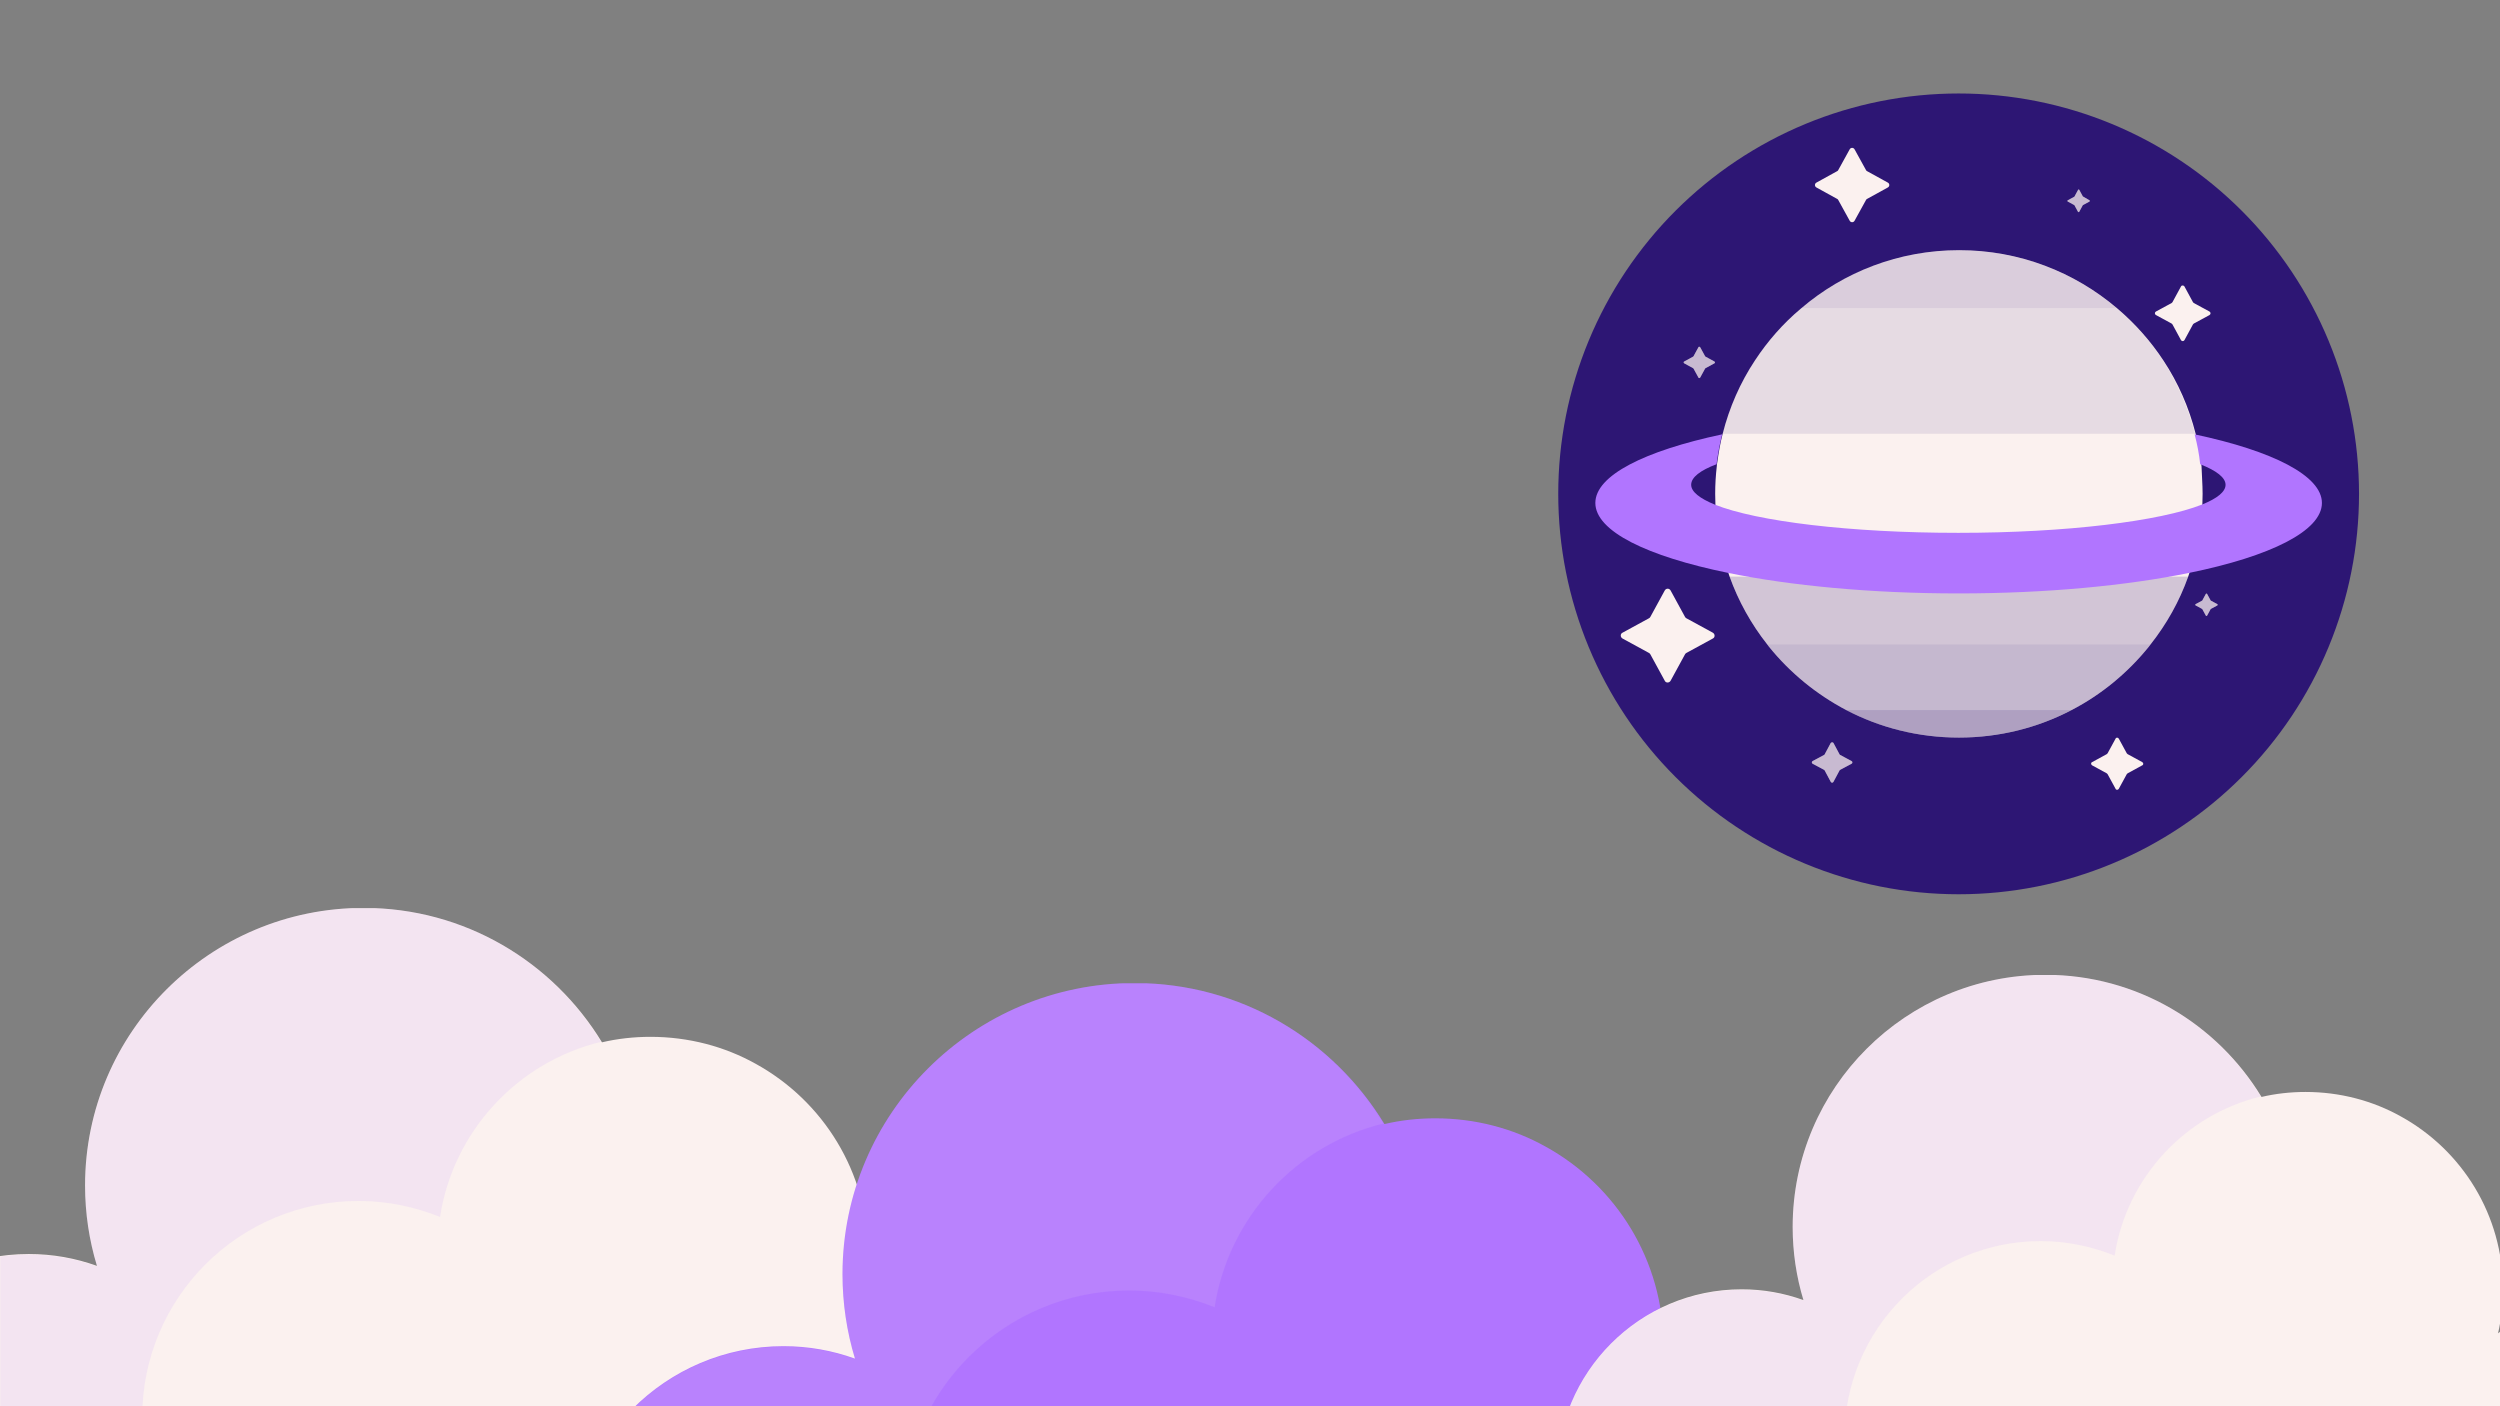 <svg xmlns="http://www.w3.org/2000/svg" xmlns:xlink="http://www.w3.org/1999/xlink" width="1920" zoomAndPan="magnify" viewBox="0 0 1440 810" height="1080" preserveAspectRatio="xMidYMid meet" version="1.0"><rect x="0" y="0" width="1440" height="810" fill="#808080" stroke="none"/><defs><filter x="0%" y="0%" width="100%" height="100%" id="id1"><feColorMatrix values="0 0 0 0 1 0 0 0 0 1 0 0 0 0 1 0 0 0 1 0" color-interpolation-filters="sRGB"/></filter><clipPath id="id2"><path d="M 0 523.074 L 689.82 523.074 L 689.82 810 L 0 810 Z M 0 523.074 " clip-rule="nonzero"/></clipPath><clipPath id="id3"><path d="M 0 523.074 L 348 523.074 L 348 810 L 0 810 Z M 0 523.074 " clip-rule="nonzero"/></clipPath><mask id="id4"><g filter="url(#id1)"><rect x="-144" width="1728" fill="#000000" y="-81" height="972" fill-opacity="0.098"/></g></mask><clipPath id="id5"><path d="M 0 0.074 L 347 0.074 L 347 287 L 0 287 Z M 0 0.074 " clip-rule="nonzero"/></clipPath><clipPath id="id6"><rect x="0" width="348" y="0" height="287"/></clipPath><clipPath id="id7"><path d="M 328.363 566.359 L 1157.113 566.359 L 1157.113 810 L 328.363 810 Z M 328.363 566.359 " clip-rule="nonzero"/></clipPath><clipPath id="id8"><path d="M 328.363 566.359 L 798 566.359 L 798 810 L 328.363 810 Z M 328.363 566.359 " clip-rule="nonzero"/></clipPath><mask id="id9"><g filter="url(#id1)"><rect x="-144" width="1728" fill="#000000" y="-81" height="972" fill-opacity="0.098"/></g></mask><clipPath id="id10"><path d="M 0.363 0.359 L 469 0.359 L 469 244 L 0.363 244 Z M 0.363 0.359 " clip-rule="nonzero"/></clipPath><clipPath id="id11"><rect x="0" width="470" y="0" height="244"/></clipPath><clipPath id="id12"><path d="M 896.816 561.605 L 1440 561.605 L 1440 810 L 896.816 810 Z M 896.816 561.605 " clip-rule="nonzero"/></clipPath><clipPath id="id13"><path d="M 896.816 561.605 L 1304 561.605 L 1304 810 L 896.816 810 Z M 896.816 561.605 " clip-rule="nonzero"/></clipPath><mask id="id14"><g filter="url(#id1)"><rect x="-144" width="1728" fill="#000000" y="-81" height="972" fill-opacity="0.098"/></g></mask><clipPath id="id15"><path d="M 0.816 0.605 L 407 0.605 L 407 249 L 0.816 249 Z M 0.816 0.605 " clip-rule="nonzero"/></clipPath><clipPath id="id16"><rect x="0" width="408" y="0" height="249"/></clipPath><clipPath id="id17"><path d="M 897.547 53.844 L 1358.797 53.844 L 1358.797 515.094 L 897.547 515.094 Z M 897.547 53.844 " clip-rule="nonzero"/></clipPath><mask id="id18"><g filter="url(#id1)"><rect x="-144" width="1728" fill="#000000" y="-81" height="972" fill-opacity="0.2"/></g></mask><clipPath id="id19"><path d="M 1 1 L 265.48 1 L 265.48 94 L 1 94 Z M 1 1 " clip-rule="nonzero"/></clipPath><clipPath id="id20"><rect x="0" width="266" y="0" height="95"/></clipPath><mask id="id21"><g filter="url(#id1)"><rect x="-144" width="1728" fill="#000000" y="-81" height="972" fill-opacity="0.078"/></g></mask><clipPath id="id22"><path d="M 0.359 1 L 221.879 1 L 221.879 55 L 0.359 55 Z M 0.359 1 " clip-rule="nonzero"/></clipPath><clipPath id="id23"><rect x="0" width="222" y="0" height="56"/></clipPath><mask id="id24"><g filter="url(#id1)"><rect x="-144" width="1728" fill="#000000" y="-81" height="972" fill-opacity="0.149"/></g></mask><clipPath id="id25"><rect x="0" width="133" y="0" height="18"/></clipPath><mask id="id26"><g filter="url(#id1)"><rect x="-144" width="1728" fill="#000000" y="-81" height="972" fill-opacity="0.098"/></g></mask><clipPath id="id27"><rect x="0" width="275" y="0" height="109"/></clipPath><mask id="id28"><g filter="url(#id1)"><rect x="-144" width="1728" fill="#000000" y="-81" height="972" fill-opacity="0.067"/></g></mask><clipPath id="id29"><rect x="0" width="186" y="0" height="37"/></clipPath><mask id="id30"><g filter="url(#id1)"><rect x="-144" width="1728" fill="#000000" y="-81" height="972" fill-opacity="0.247"/></g></mask><clipPath id="id31"><path d="M 1 0.281 L 15 0.281 L 15 14 L 1 14 Z M 1 0.281 " clip-rule="nonzero"/></clipPath><clipPath id="id32"><rect x="0" width="16" y="0" height="15"/></clipPath><mask id="id33"><g filter="url(#id1)"><rect x="-144" width="1728" fill="#000000" y="-81" height="972" fill-opacity="0.247"/></g></mask><clipPath id="id34"><rect x="0" width="21" y="0" height="21"/></clipPath><mask id="id35"><g filter="url(#id1)"><rect x="-144" width="1728" fill="#000000" y="-81" height="972" fill-opacity="0.247"/></g></mask><clipPath id="id36"><rect x="0" width="17" y="0" height="17"/></clipPath><mask id="id37"><g filter="url(#id1)"><rect x="-144" width="1728" fill="#000000" y="-81" height="972" fill-opacity="0.247"/></g></mask><clipPath id="id38"><path d="M 2 0.441 L 26 0.441 L 26 24 L 2 24 Z M 2 0.441 " clip-rule="nonzero"/></clipPath><clipPath id="id39"><rect x="0" width="28" y="0" height="26"/></clipPath></defs><g clip-path="url(#id2)"><path fill="#fbf1ef" d="M 689.812 839.508 C 689.812 840.562 689.812 841.879 689.812 842.93 L -100.668 842.93 C -100.668 841.879 -100.668 840.562 -100.668 839.508 C -100.668 774.984 -48.234 722.312 16.586 722.312 C 30.285 722.312 43.461 724.68 55.848 729.156 C 51.367 714.41 48.996 698.871 48.996 682.805 C 48.996 594.578 120.93 522.945 209.465 522.945 C 267.695 522.945 318.551 554.02 346.742 600.375 C 355.703 598.266 365.188 597.215 374.676 597.215 C 396.543 597.215 417.359 602.742 435.277 612.75 C 474.012 634.082 500.098 675.168 500.098 722.312 C 500.098 731.793 499.043 741.273 496.938 750.227 C 517.488 732.844 543.836 722.312 572.82 722.312 C 637.379 722.574 689.812 774.984 689.812 839.508 Z M 689.812 839.508 " fill-opacity="1" fill-rule="nonzero"/></g><g clip-path="url(#id3)"><g mask="url(#id4)"><g transform="matrix(1, 0, 0, 1, 0, 523)"><g clip-path="url(#id6)"><g clip-path="url(#id5)"><path fill="#b175ff" d="M 346.219 77.109 C 298.262 88.699 261.109 128.465 253.469 177.977 C 238.977 172.184 223.164 168.762 206.566 168.762 C 137.793 168.762 81.934 224.332 81.934 293.332 C 81.934 302.551 82.984 311.504 84.832 320.195 L -100.668 320.195 C -100.668 319.141 -100.668 317.824 -100.668 316.77 C -100.668 252.246 -48.234 199.574 16.586 199.574 C 30.285 199.574 43.461 201.945 55.848 206.422 C 51.367 191.672 48.996 176.133 48.996 160.07 C 48.996 71.578 120.93 -0.055 209.465 -0.055 C 267.434 -0.055 318.285 30.758 346.219 77.109 Z M 346.219 77.109 " fill-opacity="1" fill-rule="nonzero"/></g></g></g></g></g><g clip-path="url(#id7)"><path fill="#b175ff" d="M 1157.109 898.355 C 1157.109 899.461 1157.109 900.84 1157.109 901.945 L 328.371 901.945 C 328.371 900.84 328.371 899.461 328.371 898.355 C 328.371 830.656 383.344 775.395 451.301 775.395 C 465.664 775.395 479.477 777.883 492.461 782.578 C 487.766 767.105 485.277 750.801 485.277 733.945 C 485.277 641.383 560.691 566.223 653.512 566.223 C 714.562 566.223 767.879 598.828 797.438 647.461 C 806.828 645.25 816.773 644.145 826.719 644.145 C 849.648 644.145 871.469 649.945 890.254 660.445 C 930.863 682.828 958.211 725.934 958.211 775.395 C 958.211 785.34 957.105 795.289 954.898 804.684 C 976.445 786.445 1004.07 775.395 1034.457 775.395 C 1102.137 775.672 1157.109 830.656 1157.109 898.355 Z M 1157.109 898.355 " fill-opacity="1" fill-rule="nonzero"/></g><g clip-path="url(#id8)"><g mask="url(#id9)"><g transform="matrix(1, 0, 0, 1, 328, 566)"><g clip-path="url(#id11)"><g clip-path="url(#id10)"><path fill="#fbf1ef" d="M 468.883 81.184 C 418.605 93.34 379.656 135.066 371.645 187.012 C 356.453 180.934 339.875 177.34 322.473 177.34 C 250.371 177.34 191.809 235.645 191.809 308.039 C 191.809 317.711 192.914 327.105 194.848 336.223 L 0.371 336.223 C 0.371 335.117 0.371 333.738 0.371 332.633 C 0.371 264.934 55.344 209.672 123.301 209.672 C 137.664 209.672 151.477 212.156 164.461 216.855 C 159.766 201.383 157.277 185.078 157.277 168.223 C 157.277 75.383 232.691 0.223 325.512 0.223 C 386.285 0.223 439.602 32.551 468.883 81.184 Z M 468.883 81.184 " fill-opacity="1" fill-rule="nonzero"/></g></g></g></g></g><g clip-path="url(#id12)"><path fill="#fbf1ef" d="M 1613.809 849.133 C 1613.809 850.09 1613.809 851.289 1613.809 852.246 L 896.82 852.246 C 896.82 851.289 896.82 850.09 896.82 849.133 C 896.82 790.504 944.379 742.641 1003.172 742.641 C 1015.602 742.641 1027.551 744.797 1038.785 748.863 C 1034.723 735.461 1032.57 721.344 1032.57 706.746 C 1032.57 626.578 1097.816 561.484 1178.117 561.484 C 1230.938 561.484 1277.062 589.723 1302.637 631.84 C 1310.762 629.926 1319.367 628.969 1327.969 628.969 C 1347.805 628.969 1366.688 633.996 1382.938 643.09 C 1418.07 662.473 1441.73 699.805 1441.73 742.641 C 1441.73 751.258 1440.777 759.871 1438.863 768.008 C 1457.504 752.215 1481.406 742.641 1507.695 742.641 C 1566.25 742.883 1613.809 790.504 1613.809 849.133 Z M 1613.809 849.133 " fill-opacity="1" fill-rule="nonzero"/></g><g clip-path="url(#id13)"><g mask="url(#id14)"><g transform="matrix(1, 0, 0, 1, 896, 561)"><g clip-path="url(#id16)"><g clip-path="url(#id15)"><path fill="#b175ff" d="M 406.156 70.602 C 362.66 81.133 328.961 117.27 322.031 162.258 C 308.887 156.992 294.547 153.883 279.488 153.883 C 217.113 153.883 166.445 204.375 166.445 267.074 C 166.445 275.449 167.402 283.586 169.074 291.484 L 0.82 291.484 C 0.82 290.527 0.82 289.332 0.82 288.375 C 0.82 229.742 48.379 181.883 107.172 181.883 C 119.602 181.883 131.551 184.035 142.785 188.102 C 138.723 174.703 136.57 160.582 136.57 145.984 C 136.57 65.578 201.816 0.484 282.117 0.484 C 334.699 0.484 380.824 28.484 406.156 70.602 Z M 406.156 70.602 " fill-opacity="1" fill-rule="nonzero"/></g></g></g></g></g><g clip-path="url(#id17)"><path fill="#2d1674" d="M 1358.797 284.469 C 1358.797 288.242 1358.703 292.016 1358.52 295.785 C 1358.332 299.555 1358.055 303.316 1357.684 307.074 C 1357.316 310.832 1356.852 314.574 1356.301 318.309 C 1355.746 322.043 1355.102 325.762 1354.363 329.461 C 1353.629 333.164 1352.801 336.844 1351.883 340.508 C 1350.965 344.168 1349.961 347.805 1348.863 351.414 C 1347.77 355.027 1346.586 358.609 1345.312 362.164 C 1344.043 365.719 1342.684 369.238 1341.238 372.727 C 1339.797 376.211 1338.266 379.66 1336.652 383.074 C 1335.039 386.484 1333.344 389.855 1331.562 393.184 C 1329.785 396.512 1327.926 399.797 1325.984 403.035 C 1324.043 406.27 1322.023 409.461 1319.93 412.598 C 1317.832 415.734 1315.66 418.82 1313.41 421.852 C 1311.16 424.883 1308.84 427.859 1306.445 430.777 C 1304.051 433.695 1301.586 436.551 1299.051 439.348 C 1296.516 442.145 1293.914 444.875 1291.246 447.547 C 1288.578 450.215 1285.844 452.816 1283.047 455.352 C 1280.254 457.887 1277.395 460.352 1274.477 462.746 C 1271.559 465.141 1268.586 467.461 1265.555 469.707 C 1262.523 471.957 1259.438 474.129 1256.297 476.227 C 1253.16 478.324 1249.973 480.344 1246.734 482.281 C 1243.496 484.223 1240.215 486.082 1236.887 487.863 C 1233.559 489.641 1230.188 491.336 1226.773 492.953 C 1223.363 494.566 1219.914 496.094 1216.426 497.539 C 1212.941 498.984 1209.418 500.34 1205.867 501.613 C 1202.312 502.883 1198.73 504.066 1195.117 505.164 C 1191.504 506.258 1187.867 507.266 1184.207 508.184 C 1180.547 509.098 1176.863 509.926 1173.164 510.664 C 1169.461 511.398 1165.742 512.043 1162.012 512.598 C 1158.277 513.152 1154.531 513.613 1150.777 513.984 C 1147.02 514.355 1143.258 514.633 1139.488 514.816 C 1135.719 515 1131.945 515.094 1128.172 515.094 C 1124.395 515.094 1120.625 515 1116.855 514.816 C 1113.086 514.633 1109.32 514.355 1105.566 513.984 C 1101.809 513.613 1098.062 513.152 1094.332 512.598 C 1090.598 512.043 1086.879 511.398 1083.176 510.664 C 1079.477 509.926 1075.793 509.098 1072.133 508.184 C 1068.473 507.266 1064.836 506.258 1061.223 505.164 C 1057.613 504.066 1054.027 502.883 1050.477 501.613 C 1046.922 500.34 1043.402 498.984 1039.914 497.539 C 1036.426 496.094 1032.977 494.566 1029.566 492.953 C 1026.152 491.336 1022.785 489.641 1019.453 487.863 C 1016.125 486.082 1012.844 484.223 1009.605 482.281 C 1006.367 480.344 1003.18 478.324 1000.043 476.227 C 996.902 474.129 993.82 471.957 990.789 469.707 C 987.754 467.461 984.781 465.141 981.863 462.746 C 978.945 460.352 976.09 457.887 973.293 455.352 C 970.496 452.816 967.762 450.215 965.094 447.547 C 962.426 444.875 959.824 442.145 957.289 439.348 C 954.754 436.551 952.289 433.695 949.895 430.777 C 947.5 427.859 945.18 424.883 942.93 421.852 C 940.684 418.82 938.508 415.734 936.414 412.598 C 934.316 409.461 932.297 406.27 930.355 403.035 C 928.418 399.797 926.555 396.512 924.777 393.184 C 923 389.855 921.301 386.484 919.688 383.074 C 918.074 379.66 916.547 376.211 915.102 372.727 C 913.656 369.238 912.297 365.719 911.027 362.164 C 909.754 358.609 908.57 355.027 907.477 351.414 C 906.379 347.805 905.375 344.168 904.457 340.508 C 903.539 336.844 902.715 333.164 901.977 329.461 C 901.242 325.762 900.594 322.043 900.043 318.309 C 899.488 314.574 899.027 310.832 898.656 307.074 C 898.285 303.316 898.008 299.555 897.824 295.785 C 897.637 292.016 897.547 288.242 897.547 284.469 C 897.547 280.695 897.637 276.922 897.824 273.152 C 898.008 269.383 898.285 265.621 898.656 261.863 C 899.027 258.109 899.488 254.363 900.043 250.629 C 900.594 246.895 901.242 243.18 901.977 239.477 C 902.715 235.773 903.539 232.094 904.457 228.434 C 905.375 224.77 906.379 221.133 907.477 217.523 C 908.57 213.91 909.754 210.328 911.027 206.773 C 912.297 203.219 913.656 199.699 915.102 196.211 C 916.547 192.727 918.074 189.277 919.688 185.863 C 921.301 182.453 923 179.082 924.777 175.754 C 926.555 172.426 928.418 169.141 930.355 165.902 C 932.297 162.668 934.316 159.48 936.414 156.34 C 938.508 153.203 940.684 150.117 942.93 147.086 C 945.18 144.055 947.5 141.078 949.895 138.164 C 952.289 135.246 954.754 132.387 957.289 129.59 C 959.824 126.793 962.426 124.062 965.094 121.395 C 967.762 118.723 970.496 116.121 973.293 113.586 C 976.09 111.051 978.945 108.59 981.863 106.195 C 984.781 103.801 987.754 101.477 990.789 99.23 C 993.82 96.98 996.902 94.809 1000.043 92.711 C 1003.18 90.613 1006.367 88.598 1009.605 86.656 C 1012.844 84.715 1016.125 82.855 1019.453 81.074 C 1022.781 79.297 1026.152 77.602 1029.566 75.988 C 1032.977 74.371 1036.426 72.844 1039.914 71.398 C 1043.402 69.953 1046.922 68.598 1050.477 67.324 C 1054.027 66.055 1057.613 64.871 1061.223 63.773 C 1064.836 62.68 1068.473 61.672 1072.133 60.754 C 1075.793 59.84 1079.477 59.012 1083.176 58.277 C 1086.879 57.539 1090.598 56.895 1094.332 56.34 C 1098.062 55.785 1101.809 55.324 1105.566 54.953 C 1109.32 54.586 1113.086 54.309 1116.855 54.121 C 1120.625 53.938 1124.395 53.844 1128.172 53.844 C 1131.945 53.844 1135.719 53.938 1139.488 54.121 C 1143.258 54.309 1147.02 54.586 1150.777 54.953 C 1154.531 55.324 1158.277 55.785 1162.012 56.34 C 1165.742 56.895 1169.461 57.539 1173.164 58.277 C 1176.863 59.012 1180.547 59.84 1184.207 60.754 C 1187.867 61.672 1191.504 62.68 1195.117 63.773 C 1198.73 64.871 1202.312 66.055 1205.867 67.324 C 1209.418 68.598 1212.941 69.953 1216.426 71.398 C 1219.914 72.844 1223.363 74.371 1226.773 75.988 C 1230.188 77.602 1233.559 79.297 1236.887 81.074 C 1240.215 82.855 1243.496 84.715 1246.734 86.656 C 1249.973 88.598 1253.16 90.613 1256.297 92.711 C 1259.438 94.809 1262.523 96.98 1265.555 99.23 C 1268.586 101.477 1271.559 103.801 1274.477 106.195 C 1277.395 108.59 1280.254 111.051 1283.047 113.586 C 1285.844 116.121 1288.578 118.723 1291.246 121.395 C 1293.914 124.062 1296.516 126.793 1299.051 129.59 C 1301.586 132.387 1304.051 135.246 1306.445 138.164 C 1308.84 141.078 1311.16 144.055 1313.41 147.086 C 1315.66 150.117 1317.832 153.203 1319.93 156.34 C 1322.023 159.48 1324.043 162.668 1325.984 165.902 C 1327.926 169.141 1329.785 172.426 1331.562 175.754 C 1333.344 179.082 1335.039 182.453 1336.652 185.863 C 1338.266 189.277 1339.797 192.727 1341.238 196.211 C 1342.684 199.699 1344.043 203.219 1345.312 206.773 C 1346.586 210.328 1347.77 213.91 1348.863 217.523 C 1349.961 221.133 1350.965 224.77 1351.883 228.434 C 1352.801 232.094 1353.629 235.773 1354.363 239.477 C 1355.102 243.18 1355.746 246.895 1356.301 250.629 C 1356.852 254.363 1357.316 258.109 1357.684 261.863 C 1358.055 265.621 1358.332 269.383 1358.52 273.152 C 1358.703 276.922 1358.797 280.695 1358.797 284.469 Z M 1358.797 284.469 " fill-opacity="1" fill-rule="nonzero"/></g><path fill="#fbf1ef" d="M 1268.699 284.469 C 1268.699 301.227 1265.777 317.219 1260.395 332.133 C 1255.32 346.43 1247.941 359.5 1238.715 371.184 C 1238.41 371.645 1238.102 371.953 1237.793 372.414 C 1225.648 387.48 1210.426 400.09 1193.207 409.008 C 1173.836 419.152 1151.695 424.844 1128.324 424.844 C 1104.953 424.844 1082.812 419.152 1063.441 409.008 C 1046.223 399.934 1031 387.48 1018.855 372.414 C 1018.547 371.953 1018.238 371.645 1017.934 371.184 C 1008.707 359.5 1001.328 346.277 996.254 332.133 C 990.871 317.219 987.949 301.227 987.949 284.469 C 987.949 279.086 988.258 273.859 988.871 268.633 C 988.871 267.863 989.027 266.941 989.18 266.172 C 989.949 260.637 990.871 255.258 992.254 249.875 C 996.098 234.652 1002.402 220.355 1010.859 207.594 C 1018.238 196.371 1027.156 186.223 1037.457 177.613 C 1061.902 156.703 1093.73 144.094 1128.477 144.094 C 1163.227 144.094 1194.898 156.703 1219.496 177.613 C 1229.645 186.223 1238.715 196.371 1246.098 207.594 C 1254.555 220.355 1260.855 234.652 1264.699 249.875 C 1266.086 255.258 1267.16 260.637 1267.773 266.172 C 1267.93 266.941 1267.93 267.711 1268.082 268.633 C 1268.238 273.859 1268.699 279.086 1268.699 284.469 Z M 1268.699 284.469 " fill-opacity="1" fill-rule="nonzero"/><g mask="url(#id18)"><g transform="matrix(1, 0, 0, 1, 995, 331)"><g clip-path="url(#id20)"><g clip-path="url(#id19)"><path fill="#2d1674" d="M 265.395 1.133 C 260.32 15.43 252.941 28.5 243.715 40.184 C 243.41 40.645 243.102 40.953 242.793 41.414 C 230.648 56.48 215.426 69.09 198.207 78.008 C 178.836 88.152 156.695 93.844 133.324 93.844 C 109.953 93.844 87.812 88.152 68.441 78.008 C 51.223 68.934 36 56.48 23.855 41.414 C 23.547 40.953 23.238 40.645 22.934 40.184 C 13.707 28.5 6.328 15.277 1.254 1.133 Z M 265.395 1.133 " fill-opacity="1" fill-rule="nonzero"/></g></g></g></g><g mask="url(#id21)"><g transform="matrix(1, 0, 0, 1, 1017, 370)"><g clip-path="url(#id23)"><g clip-path="url(#id22)"><path fill="#2d1674" d="M 221.715 1.184 C 221.41 1.645 221.102 1.953 220.793 2.414 C 208.648 17.48 193.426 30.09 176.207 39.008 C 156.836 49.152 134.695 54.844 111.324 54.844 C 87.953 54.844 65.812 49.152 46.441 39.008 C 29.223 29.934 14 17.48 1.855 2.414 C 1.547 1.953 1.238 1.645 0.934 1.184 Z M 221.715 1.184 " fill-opacity="1" fill-rule="nonzero"/></g></g></g></g><g mask="url(#id24)"><g transform="matrix(1, 0, 0, 1, 1062, 408)"><g clip-path="url(#id25)"><path fill="#2d1674" d="M 131.055 1.008 C 111.68 11.152 89.539 16.844 66.172 16.844 C 42.801 16.844 20.66 11.152 1.289 1.008 Z M 131.055 1.008 " fill-opacity="1" fill-rule="nonzero"/></g></g></g><g mask="url(#id26)"><g transform="matrix(1, 0, 0, 1, 991, 142)"><g clip-path="url(#id27)"><path fill="#2d1674" d="M 273.395 107.875 L 1.102 107.875 C 4.945 92.652 11.25 78.355 19.707 65.594 C 27.086 54.371 36.004 44.223 46.305 35.613 C 70.75 14.703 102.578 2.094 137.324 2.094 C 172.07 2.094 203.742 14.703 228.344 35.613 C 238.492 44.223 247.562 54.371 254.941 65.594 C 263.09 78.355 269.395 92.652 273.395 107.875 Z M 273.395 107.875 " fill-opacity="1" fill-rule="nonzero"/></g></g></g><g mask="url(#id28)"><g transform="matrix(1, 0, 0, 1, 1035, 142)"><g clip-path="url(#id29)"><path fill="#2d1674" d="M 184.191 35.461 L 2.152 35.461 C 26.598 14.551 58.422 1.941 93.172 1.941 C 127.918 1.941 159.59 14.551 184.191 35.461 Z M 184.191 35.461 " fill-opacity="1" fill-rule="nonzero"/></g></g></g><path fill="#b175ff" d="M 1337.426 289.695 C 1337.426 305.84 1307.75 320.445 1261.012 329.98 C 1224.879 337.359 1178.602 341.816 1128.172 341.816 C 1077.742 341.816 1031.461 337.359 995.332 329.98 C 948.746 320.445 918.918 305.992 918.918 289.695 C 918.918 273.859 947.207 259.715 991.949 250.184 C 990.562 255.719 989.488 261.559 988.719 267.402 C 979.34 270.938 974.113 274.938 974.113 279.242 C 974.113 283.238 979.031 287.082 987.645 290.617 C 1011.781 300.305 1065.594 306.918 1128.016 306.918 C 1190.438 306.918 1244.25 300.152 1268.391 290.617 C 1277.152 287.082 1281.922 283.238 1281.922 279.242 C 1281.922 275.09 1276.691 271.094 1267.312 267.402 C 1266.699 261.559 1265.621 255.871 1264.086 250.184 C 1309.133 259.715 1337.426 274.016 1337.426 289.695 Z M 1337.426 289.695 " fill-opacity="1" fill-rule="nonzero"/><path fill="#fbf1ef" d="M 1258.242 165.004 L 1263.164 174.078 C 1263.316 174.23 1263.469 174.383 1263.625 174.539 L 1272.695 179.457 C 1273.465 179.918 1273.465 180.996 1272.695 181.457 L 1263.625 186.375 C 1263.469 186.531 1263.316 186.684 1263.164 186.836 L 1258.242 195.91 C 1257.781 196.68 1256.707 196.68 1256.246 195.91 L 1251.324 186.836 C 1251.172 186.684 1251.016 186.531 1250.863 186.375 L 1241.793 181.457 C 1241.023 180.996 1241.023 179.918 1241.793 179.457 L 1250.863 174.539 C 1251.016 174.383 1251.172 174.23 1251.324 174.078 L 1256.246 165.004 C 1256.551 164.238 1257.781 164.238 1258.242 165.004 Z M 1258.242 165.004 " fill-opacity="1" fill-rule="nonzero"/><path fill="#fbf1ef" d="M 1220.422 425.457 L 1225.031 433.914 C 1225.188 434.066 1225.34 434.223 1225.496 434.375 L 1233.949 438.988 C 1234.719 439.449 1234.719 440.523 1233.949 440.832 L 1225.496 445.445 C 1225.34 445.598 1225.188 445.754 1225.031 445.906 L 1220.422 454.363 C 1219.961 455.133 1218.883 455.133 1218.574 454.363 L 1213.965 445.906 C 1213.809 445.754 1213.656 445.598 1213.5 445.445 L 1205.047 440.832 C 1204.277 440.371 1204.277 439.297 1205.047 438.988 L 1213.5 434.375 C 1213.656 434.223 1213.809 434.066 1213.965 433.914 L 1218.574 425.457 C 1218.883 424.688 1219.961 424.688 1220.422 425.457 Z M 1220.422 425.457 " fill-opacity="1" fill-rule="nonzero"/><path fill="#fbf1ef" d="M 962.273 340.125 L 970.578 355.348 C 970.73 355.656 971.039 355.961 971.344 356.117 L 986.566 364.418 C 987.949 365.188 987.949 367.188 986.566 367.801 L 971.344 376.105 C 971.039 376.258 970.73 376.566 970.578 376.871 L 962.273 392.094 C 961.504 393.477 959.508 393.477 958.891 392.094 L 950.59 376.871 C 950.434 376.566 950.129 376.258 949.82 376.105 L 934.598 367.801 C 933.215 367.031 933.215 365.035 934.598 364.418 L 949.82 356.117 C 950.129 355.961 950.434 355.656 950.59 355.348 L 958.891 340.125 C 959.66 338.742 961.504 338.742 962.273 340.125 Z M 962.273 340.125 " fill-opacity="1" fill-rule="nonzero"/><path fill="#fbf1ef" d="M 1068.207 85.977 L 1074.82 97.969 C 1074.973 98.277 1075.125 98.43 1075.434 98.586 L 1087.426 105.195 C 1088.504 105.812 1088.504 107.348 1087.426 107.965 L 1075.434 114.574 C 1075.125 114.73 1074.973 114.883 1074.82 115.191 L 1068.207 127.184 C 1067.594 128.258 1066.055 128.258 1065.441 127.184 L 1058.828 115.191 C 1058.676 114.883 1058.523 114.73 1058.215 114.574 L 1046.223 107.965 C 1045.145 107.348 1045.145 105.812 1046.223 105.195 L 1058.215 98.586 C 1058.523 98.43 1058.676 98.277 1058.828 97.969 L 1065.441 85.977 C 1066.055 84.902 1067.594 84.902 1068.207 85.977 Z M 1068.207 85.977 " fill-opacity="1" fill-rule="nonzero"/><path fill="#fbf1ef" d="M 979.34 200.059 L 982.109 205.133 C 982.109 205.289 982.262 205.289 982.414 205.441 L 987.488 208.211 C 987.949 208.516 987.949 209.133 987.488 209.285 L 982.414 212.055 C 982.262 212.055 982.262 212.207 982.109 212.359 L 979.34 217.434 C 979.031 217.895 978.418 217.895 978.266 217.434 L 975.496 212.359 C 975.496 212.207 975.344 212.207 975.188 212.055 L 970.117 209.285 C 969.652 208.977 969.652 208.363 970.117 208.211 L 975.188 205.441 C 975.344 205.441 975.344 205.289 975.496 205.133 L 978.266 200.059 C 978.418 199.598 979.031 199.598 979.34 200.059 Z M 979.34 200.059 " fill-opacity="1" fill-rule="nonzero"/><path fill="#fbf1ef" d="M 1271.312 342.125 L 1273.309 345.816 C 1273.309 345.969 1273.465 345.969 1273.465 345.969 L 1277.152 347.969 C 1277.461 348.121 1277.461 348.582 1277.152 348.738 L 1273.465 350.734 C 1273.309 350.734 1273.309 350.891 1273.309 350.891 L 1271.312 354.578 C 1271.156 354.887 1270.695 354.887 1270.543 354.578 L 1268.543 350.891 C 1268.543 350.734 1268.391 350.734 1268.391 350.734 L 1264.699 348.738 C 1264.395 348.582 1264.395 348.121 1264.699 347.969 L 1268.391 345.969 C 1268.543 345.969 1268.543 345.816 1268.543 345.816 L 1270.543 342.125 C 1270.695 341.816 1271.156 341.816 1271.312 342.125 Z M 1271.312 342.125 " fill-opacity="1" fill-rule="nonzero"/><path fill="#fbf1ef" d="M 1197.664 109.348 L 1199.664 113.039 C 1199.664 113.191 1199.816 113.191 1199.816 113.191 L 1203.508 115.344 C 1203.816 115.496 1203.816 115.961 1203.508 116.113 L 1199.816 118.113 C 1199.664 118.113 1199.664 118.266 1199.664 118.266 L 1197.664 121.957 C 1197.512 122.262 1197.051 122.262 1196.898 121.957 L 1194.898 118.266 C 1194.898 118.113 1194.742 118.113 1194.742 118.113 L 1191.055 116.113 C 1190.746 115.961 1190.746 115.496 1191.055 115.344 L 1194.742 113.344 C 1194.898 113.344 1194.898 113.191 1194.898 113.191 L 1196.898 109.5 C 1197.051 109.039 1197.512 109.039 1197.664 109.348 Z M 1197.664 109.348 " fill-opacity="1" fill-rule="nonzero"/><path fill="#fbf1ef" d="M 1056.062 427.918 L 1059.598 434.527 C 1059.75 434.684 1059.75 434.836 1059.906 434.836 L 1066.516 438.371 C 1067.133 438.68 1067.133 439.602 1066.516 439.91 L 1059.906 443.445 C 1059.75 443.602 1059.598 443.602 1059.598 443.754 L 1056.062 450.367 C 1055.754 450.98 1054.832 450.98 1054.523 450.367 L 1050.988 443.754 C 1050.836 443.602 1050.836 443.445 1050.68 443.445 L 1044.07 439.91 C 1043.453 439.602 1043.453 438.68 1044.07 438.371 L 1050.68 434.836 C 1050.836 434.684 1050.988 434.684 1050.988 434.527 L 1054.523 427.918 C 1054.984 427.457 1055.754 427.457 1056.062 427.918 Z M 1056.062 427.918 " fill-opacity="1" fill-rule="nonzero"/><g mask="url(#id30)"><g transform="matrix(1, 0, 0, 1, 1263, 341)"><g clip-path="url(#id32)"><g clip-path="url(#id31)"><path fill="#2d1674" d="M 8.312 1.125 L 10.309 4.816 C 10.309 4.969 10.465 4.969 10.465 4.969 L 14.152 6.969 C 14.461 7.121 14.461 7.582 14.152 7.738 L 10.465 9.734 C 10.309 9.734 10.309 9.891 10.309 9.891 L 8.312 13.578 C 8.156 13.887 7.695 13.887 7.543 13.578 L 5.543 9.891 C 5.543 9.734 5.391 9.734 5.391 9.734 L 1.699 7.738 C 1.395 7.582 1.395 7.121 1.699 6.969 L 5.391 4.969 C 5.543 4.969 5.543 4.816 5.543 4.816 L 7.543 1.125 C 7.695 0.816 8.156 0.816 8.312 1.125 Z M 8.312 1.125 " fill-opacity="1" fill-rule="nonzero"/></g></g></g></g><g mask="url(#id33)"><g transform="matrix(1, 0, 0, 1, 968, 198)"><g clip-path="url(#id34)"><path fill="#2d1674" d="M 11.34 2.059 L 14.109 7.133 C 14.109 7.289 14.262 7.289 14.414 7.441 L 19.488 10.211 C 19.949 10.516 19.949 11.133 19.488 11.285 L 14.414 14.055 C 14.262 14.055 14.262 14.207 14.109 14.359 L 11.34 19.434 C 11.031 19.895 10.418 19.895 10.266 19.434 L 7.496 14.359 C 7.496 14.207 7.344 14.207 7.188 14.055 L 2.117 11.285 C 1.652 10.977 1.652 10.363 2.117 10.211 L 7.188 7.441 C 7.344 7.441 7.344 7.289 7.496 7.133 L 10.266 2.059 C 10.418 1.598 11.031 1.598 11.34 2.059 Z M 11.34 2.059 " fill-opacity="1" fill-rule="nonzero"/></g></g></g><g mask="url(#id35)"><g transform="matrix(1, 0, 0, 1, 1189, 107)"><g clip-path="url(#id36)"><path fill="#2d1674" d="M 8.664 2.348 L 10.664 6.039 C 10.664 6.191 10.816 6.191 10.816 6.191 L 14.508 8.344 C 14.816 8.496 14.816 8.961 14.508 9.113 L 10.816 11.113 C 10.664 11.113 10.664 11.266 10.664 11.266 L 8.664 14.957 C 8.512 15.262 8.051 15.262 7.898 14.957 L 5.898 11.266 C 5.898 11.113 5.742 11.113 5.742 11.113 L 2.055 9.113 C 1.746 8.961 1.746 8.496 2.055 8.344 L 5.742 6.344 C 5.898 6.344 5.898 6.191 5.898 6.191 L 7.898 2.5 C 8.051 2.039 8.512 2.039 8.664 2.348 Z M 8.664 2.348 " fill-opacity="1" fill-rule="nonzero"/></g></g></g><g mask="url(#id37)"><g transform="matrix(1, 0, 0, 1, 1041, 427)"><g clip-path="url(#id39)"><g clip-path="url(#id38)"><path fill="#2d1674" d="M 15.062 0.918 L 18.598 7.527 C 18.75 7.684 18.75 7.836 18.906 7.836 L 25.516 11.371 C 26.133 11.68 26.133 12.602 25.516 12.91 L 18.906 16.445 C 18.75 16.602 18.598 16.602 18.598 16.754 L 15.062 23.367 C 14.754 23.98 13.832 23.98 13.523 23.367 L 9.988 16.754 C 9.836 16.602 9.836 16.445 9.68 16.445 L 3.07 12.91 C 2.453 12.602 2.453 11.68 3.07 11.371 L 9.68 7.836 C 9.836 7.684 9.988 7.684 9.988 7.527 L 13.523 0.918 C 13.984 0.457 14.754 0.457 15.062 0.918 Z M 15.062 0.918 " fill-opacity="1" fill-rule="nonzero"/></g></g></g></g></svg>